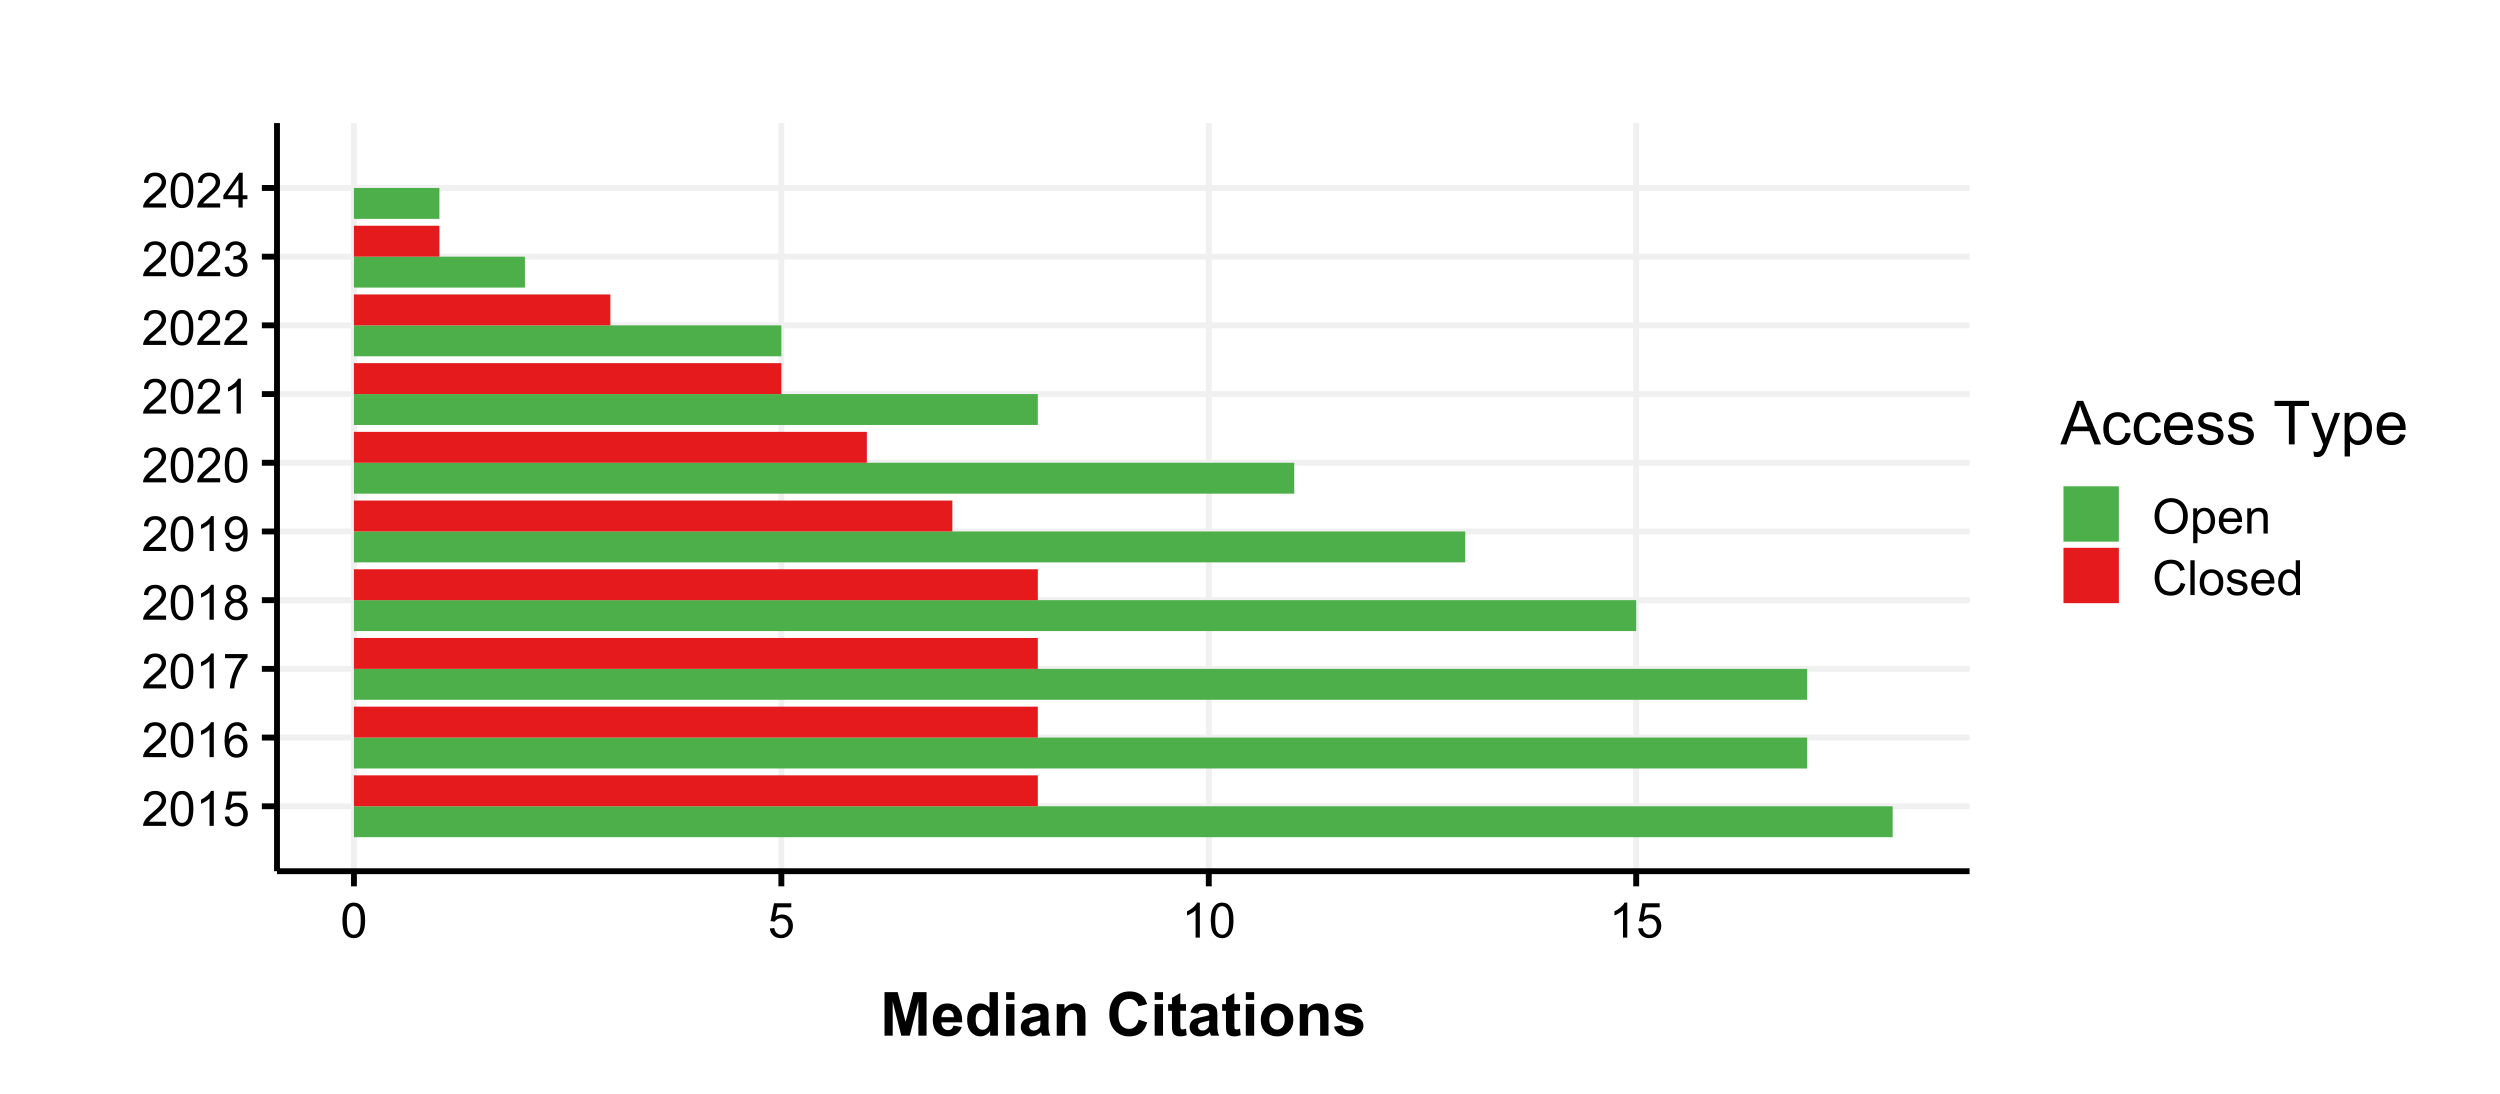 <?xml version="1.0" encoding="UTF-8"?>
<svg xmlns="http://www.w3.org/2000/svg" xmlns:xlink="http://www.w3.org/1999/xlink" width="576" height="252" viewBox="0 0 576 252">
<defs>
<g>
<g id="glyph-0-0">
<path d="M 5.637 -0.945 L 5.637 0 L 0.34 0 C 0.332 -0.238 0.371 -0.465 0.453 -0.684 C 0.59 -1.043 0.805 -1.398 1.102 -1.75 C 1.398 -2.102 1.828 -2.504 2.391 -2.965 C 3.262 -3.68 3.852 -4.246 4.156 -4.664 C 4.461 -5.078 4.617 -5.473 4.617 -5.848 C 4.617 -6.234 4.477 -6.566 4.195 -6.832 C 3.918 -7.102 3.555 -7.234 3.105 -7.234 C 2.633 -7.234 2.254 -7.094 1.969 -6.809 C 1.684 -6.523 1.539 -6.129 1.535 -5.629 L 0.523 -5.73 C 0.594 -6.484 0.855 -7.062 1.309 -7.457 C 1.758 -7.852 2.367 -8.051 3.129 -8.051 C 3.898 -8.051 4.508 -7.836 4.953 -7.41 C 5.402 -6.984 5.629 -6.453 5.629 -5.824 C 5.629 -5.504 5.562 -5.188 5.43 -4.879 C 5.301 -4.566 5.082 -4.242 4.777 -3.898 C 4.473 -3.555 3.965 -3.086 3.258 -2.488 C 2.668 -1.992 2.289 -1.656 2.121 -1.48 C 1.953 -1.301 1.816 -1.125 1.707 -0.945 Z M 5.637 -0.945 "/>
</g>
<g id="glyph-0-1">
<path d="M 0.465 -3.953 C 0.465 -4.902 0.562 -5.664 0.758 -6.242 C 0.953 -6.82 1.242 -7.266 1.629 -7.578 C 2.012 -7.895 2.496 -8.051 3.078 -8.051 C 3.508 -8.051 3.887 -7.965 4.211 -7.789 C 4.535 -7.617 4.805 -7.367 5.016 -7.043 C 5.227 -6.715 5.391 -6.316 5.512 -5.848 C 5.633 -5.379 5.691 -4.75 5.691 -3.953 C 5.691 -3.012 5.598 -2.254 5.402 -1.676 C 5.211 -1.098 4.922 -0.652 4.535 -0.336 C 4.152 -0.02 3.664 0.137 3.078 0.137 C 2.305 0.137 1.699 -0.141 1.258 -0.695 C 0.73 -1.363 0.465 -2.449 0.465 -3.953 M 1.477 -3.953 C 1.477 -2.637 1.629 -1.762 1.938 -1.328 C 2.246 -0.891 2.625 -0.672 3.078 -0.672 C 3.531 -0.672 3.91 -0.891 4.219 -1.328 C 4.527 -1.766 4.68 -2.641 4.68 -3.953 C 4.68 -5.273 4.527 -6.152 4.219 -6.586 C 3.91 -7.02 3.527 -7.234 3.066 -7.234 C 2.617 -7.234 2.254 -7.043 1.984 -6.66 C 1.645 -6.172 1.477 -5.27 1.477 -3.953 Z M 1.477 -3.953 "/>
</g>
<g id="glyph-0-2">
<path d="M 4.172 0 L 3.188 0 L 3.188 -6.273 C 2.953 -6.047 2.641 -5.82 2.258 -5.594 C 1.871 -5.367 1.527 -5.199 1.219 -5.086 L 1.219 -6.039 C 1.77 -6.297 2.25 -6.609 2.664 -6.977 C 3.074 -7.348 3.367 -7.703 3.539 -8.051 L 4.172 -8.051 Z M 4.172 0 "/>
</g>
<g id="glyph-0-3">
<path d="M 0.613 -1.855 L 1.559 -1.941 C 1.641 -1.496 1.793 -1.176 2.02 -0.973 C 2.242 -0.773 2.535 -0.672 2.887 -0.672 C 3.191 -0.672 3.457 -0.742 3.684 -0.879 C 3.91 -1.02 4.098 -1.203 4.242 -1.438 C 4.391 -1.668 4.512 -1.98 4.609 -2.375 C 4.707 -2.766 4.758 -3.168 4.758 -3.578 C 4.758 -3.621 4.758 -3.688 4.754 -3.773 C 4.555 -3.461 4.285 -3.207 3.945 -3.012 C 3.605 -2.816 3.234 -2.719 2.84 -2.719 C 2.176 -2.719 1.613 -2.957 1.152 -3.441 C 0.695 -3.922 0.465 -4.555 0.465 -5.344 C 0.465 -6.156 0.703 -6.809 1.184 -7.305 C 1.664 -7.801 2.266 -8.051 2.984 -8.051 C 3.508 -8.051 3.984 -7.91 4.414 -7.629 C 4.848 -7.348 5.176 -6.949 5.402 -6.43 C 5.625 -5.91 5.738 -5.156 5.738 -4.172 C 5.738 -3.148 5.625 -2.332 5.402 -1.727 C 5.18 -1.117 4.852 -0.656 4.41 -0.34 C 3.973 -0.023 3.457 0.137 2.867 0.137 C 2.238 0.137 1.727 -0.039 1.328 -0.387 C 0.93 -0.734 0.691 -1.223 0.613 -1.855 M 4.645 -5.391 C 4.645 -5.957 4.492 -6.406 4.191 -6.738 C 3.891 -7.07 3.527 -7.234 3.105 -7.234 C 2.668 -7.234 2.289 -7.055 1.965 -6.699 C 1.641 -6.344 1.477 -5.879 1.477 -5.309 C 1.477 -4.801 1.629 -4.387 1.938 -4.066 C 2.246 -3.746 2.625 -3.586 3.078 -3.586 C 3.535 -3.586 3.91 -3.746 4.203 -4.066 C 4.496 -4.387 4.645 -4.828 4.645 -5.391 Z M 4.645 -5.391 "/>
</g>
<g id="glyph-0-4">
<path d="M 1.98 -4.348 C 1.57 -4.496 1.27 -4.711 1.07 -4.988 C 0.875 -5.266 0.777 -5.598 0.777 -5.984 C 0.777 -6.566 0.984 -7.055 1.406 -7.453 C 1.824 -7.852 2.383 -8.051 3.078 -8.051 C 3.777 -8.051 4.344 -7.848 4.77 -7.441 C 5.195 -7.035 5.41 -6.539 5.41 -5.957 C 5.41 -5.582 5.312 -5.262 5.117 -4.984 C 4.922 -4.711 4.625 -4.496 4.227 -4.348 C 4.719 -4.188 5.094 -3.93 5.352 -3.57 C 5.609 -3.215 5.738 -2.789 5.738 -2.293 C 5.738 -1.605 5.496 -1.031 5.008 -0.562 C 4.523 -0.098 3.887 0.137 3.094 0.137 C 2.305 0.137 1.668 -0.098 1.18 -0.566 C 0.695 -1.035 0.453 -1.617 0.453 -2.32 C 0.453 -2.84 0.586 -3.277 0.852 -3.629 C 1.113 -3.98 1.492 -4.219 1.98 -4.348 M 1.781 -6.016 C 1.781 -5.637 1.906 -5.328 2.148 -5.086 C 2.395 -4.844 2.711 -4.727 3.102 -4.727 C 3.48 -4.727 3.789 -4.844 4.031 -5.082 C 4.277 -5.32 4.398 -5.613 4.398 -5.961 C 4.398 -6.32 4.273 -6.625 4.023 -6.871 C 3.773 -7.117 3.461 -7.242 3.09 -7.242 C 2.715 -7.242 2.402 -7.121 2.156 -6.879 C 1.906 -6.641 1.781 -6.352 1.781 -6.016 M 1.465 -2.312 C 1.465 -2.031 1.531 -1.762 1.664 -1.5 C 1.797 -1.234 1.996 -1.031 2.258 -0.891 C 2.52 -0.746 2.805 -0.672 3.105 -0.672 C 3.578 -0.672 3.965 -0.824 4.27 -1.125 C 4.578 -1.43 4.73 -1.812 4.73 -2.281 C 4.73 -2.754 4.574 -3.145 4.258 -3.457 C 3.941 -3.766 3.547 -3.922 3.074 -3.922 C 2.609 -3.922 2.227 -3.77 1.922 -3.461 C 1.617 -3.156 1.465 -2.773 1.465 -2.312 Z M 1.465 -2.312 "/>
</g>
<g id="glyph-0-5">
<path d="M 0.465 -2.102 L 1.5 -2.188 C 1.574 -1.684 1.754 -1.305 2.031 -1.055 C 2.312 -0.801 2.648 -0.672 3.039 -0.672 C 3.516 -0.672 3.914 -0.852 4.242 -1.207 C 4.57 -1.566 4.734 -2.039 4.734 -2.629 C 4.734 -3.191 4.578 -3.637 4.262 -3.961 C 3.949 -4.285 3.535 -4.445 3.023 -4.445 C 2.707 -4.445 2.422 -4.375 2.164 -4.23 C 1.91 -4.086 1.711 -3.898 1.562 -3.668 L 0.641 -3.789 L 1.418 -7.906 L 5.402 -7.906 L 5.402 -6.969 L 2.203 -6.969 L 1.773 -4.812 C 2.254 -5.148 2.758 -5.316 3.285 -5.316 C 3.988 -5.316 4.578 -5.074 5.059 -4.59 C 5.539 -4.102 5.781 -3.48 5.781 -2.719 C 5.781 -1.992 5.57 -1.367 5.145 -0.836 C 4.633 -0.188 3.93 0.137 3.039 0.137 C 2.312 0.137 1.715 -0.066 1.254 -0.477 C 0.793 -0.883 0.531 -1.426 0.465 -2.102 Z M 0.465 -2.102 "/>
</g>
<g id="glyph-0-6">
<path d="M 5.574 -6.055 L 4.594 -5.977 C 4.508 -6.363 4.383 -6.645 4.223 -6.82 C 3.957 -7.102 3.629 -7.242 3.238 -7.242 C 2.926 -7.242 2.648 -7.152 2.41 -6.977 C 2.102 -6.754 1.859 -6.422 1.68 -5.988 C 1.5 -5.555 1.406 -4.938 1.398 -4.133 C 1.637 -4.496 1.926 -4.762 2.27 -4.938 C 2.613 -5.113 2.973 -5.199 3.348 -5.199 C 4.004 -5.199 4.562 -4.961 5.023 -4.477 C 5.484 -3.992 5.715 -3.367 5.715 -2.602 C 5.715 -2.102 5.605 -1.633 5.391 -1.199 C 5.172 -0.77 4.875 -0.438 4.496 -0.207 C 4.117 0.023 3.688 0.137 3.203 0.137 C 2.383 0.137 1.715 -0.164 1.199 -0.77 C 0.68 -1.371 0.422 -2.367 0.422 -3.75 C 0.422 -5.301 0.707 -6.426 1.281 -7.133 C 1.777 -7.742 2.453 -8.051 3.297 -8.051 C 3.93 -8.051 4.445 -7.875 4.848 -7.52 C 5.25 -7.164 5.492 -6.676 5.574 -6.055 M 1.555 -2.598 C 1.555 -2.258 1.625 -1.934 1.77 -1.625 C 1.914 -1.312 2.113 -1.078 2.375 -0.918 C 2.633 -0.754 2.902 -0.672 3.188 -0.672 C 3.605 -0.672 3.961 -0.84 4.262 -1.176 C 4.559 -1.512 4.707 -1.969 4.707 -2.543 C 4.707 -3.098 4.562 -3.535 4.266 -3.852 C 3.969 -4.172 3.598 -4.332 3.148 -4.332 C 2.707 -4.332 2.328 -4.172 2.02 -3.852 C 1.707 -3.535 1.555 -3.117 1.555 -2.598 Z M 1.555 -2.598 "/>
</g>
<g id="glyph-0-7">
<path d="M 0.531 -6.969 L 0.531 -7.914 L 5.719 -7.914 L 5.719 -7.148 C 5.211 -6.605 4.703 -5.883 4.203 -4.98 C 3.703 -4.082 3.312 -3.156 3.039 -2.203 C 2.844 -1.531 2.719 -0.797 2.664 0 L 1.652 0 C 1.664 -0.629 1.785 -1.395 2.023 -2.285 C 2.262 -3.18 2.602 -4.039 3.043 -4.871 C 3.488 -5.699 3.957 -6.398 4.457 -6.969 Z M 0.531 -6.969 "/>
</g>
<g id="glyph-0-8">
<path d="M 3.621 0 L 3.621 -1.918 L 0.141 -1.918 L 0.141 -2.82 L 3.801 -8.016 L 4.605 -8.016 L 4.605 -2.82 L 5.688 -2.82 L 5.688 -1.918 L 4.605 -1.918 L 4.605 0 L 3.621 0 M 3.621 -2.82 L 3.621 -6.438 L 1.109 -2.82 Z M 3.621 -2.82 "/>
</g>
<g id="glyph-0-9">
<path d="M 0.469 -2.117 L 1.453 -2.246 C 1.566 -1.691 1.762 -1.289 2.031 -1.043 C 2.305 -0.797 2.633 -0.672 3.023 -0.672 C 3.488 -0.672 3.879 -0.832 4.195 -1.152 C 4.516 -1.477 4.676 -1.871 4.676 -2.348 C 4.676 -2.797 4.527 -3.172 4.234 -3.465 C 3.938 -3.758 3.562 -3.906 3.105 -3.906 C 2.922 -3.906 2.688 -3.867 2.41 -3.797 L 2.52 -4.66 C 2.586 -4.652 2.641 -4.648 2.68 -4.648 C 3.098 -4.648 3.477 -4.758 3.812 -4.977 C 4.148 -5.195 4.316 -5.531 4.316 -5.988 C 4.316 -6.348 4.191 -6.648 3.949 -6.887 C 3.703 -7.121 3.391 -7.242 3.004 -7.242 C 2.621 -7.242 2.301 -7.121 2.047 -6.879 C 1.789 -6.641 1.625 -6.277 1.555 -5.797 L 0.57 -5.973 C 0.688 -6.633 0.961 -7.145 1.391 -7.508 C 1.816 -7.867 2.348 -8.051 2.98 -8.051 C 3.418 -8.051 3.82 -7.957 4.188 -7.77 C 4.559 -7.582 4.84 -7.324 5.035 -7 C 5.23 -6.676 5.328 -6.332 5.328 -5.965 C 5.328 -5.621 5.234 -5.305 5.047 -5.02 C 4.863 -4.734 4.586 -4.512 4.223 -4.344 C 4.695 -4.234 5.062 -4.008 5.328 -3.66 C 5.59 -3.316 5.719 -2.887 5.719 -2.367 C 5.719 -1.668 5.465 -1.074 4.953 -0.59 C 4.445 -0.102 3.801 0.141 3.02 0.141 C 2.316 0.141 1.73 -0.066 1.266 -0.488 C 0.801 -0.906 0.535 -1.449 0.469 -2.117 Z M 0.469 -2.117 "/>
</g>
<g id="glyph-0-10">
<path d="M 0.543 -3.906 C 0.543 -5.234 0.898 -6.277 1.613 -7.031 C 2.328 -7.781 3.25 -8.16 4.379 -8.16 C 5.121 -8.16 5.789 -7.984 6.383 -7.629 C 6.977 -7.273 7.43 -6.781 7.742 -6.148 C 8.055 -5.516 8.207 -4.801 8.207 -3.996 C 8.207 -3.184 8.043 -2.457 7.715 -1.816 C 7.387 -1.176 6.922 -0.688 6.32 -0.359 C 5.719 -0.027 5.07 0.137 4.375 0.137 C 3.621 0.137 2.945 -0.047 2.352 -0.41 C 1.758 -0.773 1.309 -1.273 1 -1.902 C 0.695 -2.535 0.543 -3.199 0.543 -3.906 M 1.637 -3.887 C 1.637 -2.922 1.895 -2.16 2.414 -1.605 C 2.934 -1.051 3.586 -0.77 4.371 -0.77 C 5.168 -0.77 5.824 -1.051 6.34 -1.613 C 6.855 -2.176 7.113 -2.973 7.113 -4.004 C 7.113 -4.656 7.004 -5.227 6.785 -5.711 C 6.562 -6.199 6.242 -6.578 5.816 -6.844 C 5.391 -7.113 4.914 -7.246 4.387 -7.246 C 3.637 -7.246 2.988 -6.988 2.449 -6.473 C 1.906 -5.957 1.637 -5.094 1.637 -3.887 Z M 1.637 -3.887 "/>
</g>
<g id="glyph-0-11">
<path d="M 0.738 2.227 L 0.738 -5.809 L 1.637 -5.809 L 1.637 -5.055 C 1.848 -5.348 2.086 -5.57 2.352 -5.719 C 2.617 -5.867 2.941 -5.938 3.32 -5.938 C 3.816 -5.938 4.254 -5.812 4.633 -5.555 C 5.012 -5.301 5.297 -4.941 5.492 -4.477 C 5.684 -4.012 5.781 -3.5 5.781 -2.949 C 5.781 -2.352 5.676 -1.82 5.461 -1.344 C 5.246 -0.867 4.938 -0.504 4.531 -0.25 C 4.125 0.004 3.695 0.133 3.25 0.133 C 2.922 0.133 2.625 0.062 2.367 -0.078 C 2.105 -0.215 1.891 -0.391 1.723 -0.602 L 1.723 2.227 L 0.738 2.227 M 1.629 -2.871 C 1.629 -2.125 1.781 -1.57 2.082 -1.215 C 2.387 -0.855 2.754 -0.68 3.184 -0.68 C 3.621 -0.68 3.996 -0.863 4.305 -1.234 C 4.617 -1.602 4.773 -2.176 4.773 -2.953 C 4.773 -3.691 4.621 -4.246 4.316 -4.617 C 4.012 -4.984 3.648 -5.168 3.227 -5.168 C 2.809 -5.168 2.438 -4.973 2.113 -4.578 C 1.793 -4.188 1.629 -3.617 1.629 -2.871 Z M 1.629 -2.871 "/>
</g>
<g id="glyph-0-12">
<path d="M 4.715 -1.871 L 5.73 -1.746 C 5.57 -1.148 5.273 -0.688 4.84 -0.359 C 4.406 -0.031 3.852 0.133 3.176 0.133 C 2.328 0.133 1.656 -0.129 1.156 -0.652 C 0.66 -1.176 0.41 -1.91 0.41 -2.855 C 0.41 -3.832 0.66 -4.59 1.164 -5.129 C 1.668 -5.668 2.32 -5.938 3.121 -5.938 C 3.898 -5.938 4.535 -5.676 5.027 -5.145 C 5.52 -4.617 5.766 -3.875 5.766 -2.914 C 5.766 -2.855 5.762 -2.77 5.758 -2.652 L 1.426 -2.652 C 1.465 -2.016 1.645 -1.527 1.969 -1.188 C 2.293 -0.848 2.699 -0.68 3.184 -0.68 C 3.543 -0.68 3.852 -0.773 4.105 -0.961 C 4.363 -1.152 4.566 -1.453 4.715 -1.871 M 1.48 -3.461 L 4.727 -3.461 C 4.68 -3.949 4.559 -4.316 4.352 -4.562 C 4.039 -4.941 3.633 -5.129 3.133 -5.129 C 2.68 -5.129 2.301 -4.977 1.992 -4.676 C 1.684 -4.375 1.516 -3.969 1.48 -3.461 Z M 1.48 -3.461 "/>
</g>
<g id="glyph-0-13">
<path d="M 0.738 0 L 0.738 -5.809 L 1.625 -5.809 L 1.625 -4.98 C 2.051 -5.621 2.668 -5.938 3.473 -5.938 C 3.824 -5.938 4.145 -5.875 4.438 -5.75 C 4.73 -5.625 4.949 -5.461 5.098 -5.254 C 5.242 -5.051 5.344 -4.809 5.402 -4.527 C 5.441 -4.348 5.457 -4.027 5.457 -3.57 L 5.457 0 L 4.473 0 L 4.473 -3.531 C 4.473 -3.934 4.434 -4.234 4.359 -4.434 C 4.281 -4.633 4.145 -4.789 3.953 -4.91 C 3.758 -5.027 3.527 -5.086 3.266 -5.086 C 2.844 -5.086 2.484 -4.953 2.18 -4.688 C 1.875 -4.422 1.723 -3.914 1.723 -3.172 L 1.723 0 Z M 0.738 0 "/>
</g>
<g id="glyph-0-14">
<path d="M 6.586 -2.812 L 7.645 -2.543 C 7.422 -1.672 7.023 -1.008 6.445 -0.551 C 5.867 -0.094 5.16 0.137 4.324 0.137 C 3.461 0.137 2.758 -0.039 2.219 -0.391 C 1.676 -0.742 1.266 -1.254 0.98 -1.918 C 0.699 -2.586 0.559 -3.305 0.559 -4.07 C 0.559 -4.902 0.719 -5.633 1.035 -6.254 C 1.355 -6.875 1.809 -7.348 2.398 -7.672 C 2.988 -7.992 3.637 -8.152 4.344 -8.152 C 5.145 -8.152 5.82 -7.949 6.367 -7.543 C 6.914 -7.133 7.293 -6.559 7.508 -5.82 L 6.465 -5.574 C 6.277 -6.156 6.008 -6.582 5.656 -6.848 C 5.301 -7.113 4.855 -7.246 4.32 -7.246 C 3.703 -7.246 3.188 -7.098 2.777 -6.805 C 2.363 -6.508 2.07 -6.113 1.902 -5.613 C 1.734 -5.117 1.652 -4.602 1.652 -4.074 C 1.652 -3.391 1.75 -2.797 1.949 -2.289 C 2.148 -1.781 2.457 -1.398 2.875 -1.148 C 3.297 -0.898 3.75 -0.77 4.238 -0.77 C 4.832 -0.77 5.336 -0.941 5.746 -1.285 C 6.16 -1.629 6.438 -2.137 6.586 -2.812 Z M 6.586 -2.812 "/>
</g>
<g id="glyph-0-15">
<path d="M 0.715 0 L 0.715 -8.016 L 1.699 -8.016 L 1.699 0 Z M 0.715 0 "/>
</g>
<g id="glyph-0-16">
<path d="M 0.371 -2.902 C 0.371 -3.98 0.672 -4.777 1.27 -5.293 C 1.77 -5.723 2.379 -5.938 3.094 -5.938 C 3.895 -5.938 4.547 -5.676 5.055 -5.156 C 5.559 -4.633 5.812 -3.91 5.812 -2.984 C 5.812 -2.238 5.703 -1.652 5.477 -1.223 C 5.254 -0.793 4.926 -0.461 4.5 -0.223 C 4.07 0.012 3.602 0.133 3.094 0.133 C 2.281 0.133 1.625 -0.129 1.125 -0.652 C 0.621 -1.172 0.371 -1.922 0.371 -2.902 M 1.383 -2.902 C 1.383 -2.16 1.547 -1.602 1.871 -1.234 C 2.195 -0.863 2.602 -0.68 3.094 -0.68 C 3.582 -0.68 3.992 -0.863 4.316 -1.234 C 4.641 -1.609 4.801 -2.176 4.801 -2.938 C 4.801 -3.656 4.637 -4.199 4.312 -4.57 C 3.984 -4.938 3.582 -5.125 3.094 -5.125 C 2.602 -5.125 2.195 -4.941 1.871 -4.57 C 1.547 -4.203 1.383 -3.648 1.383 -2.902 Z M 1.383 -2.902 "/>
</g>
<g id="glyph-0-17">
<path d="M 0.344 -1.734 L 1.316 -1.887 C 1.371 -1.496 1.523 -1.199 1.773 -0.988 C 2.023 -0.781 2.375 -0.68 2.82 -0.68 C 3.273 -0.68 3.609 -0.77 3.828 -0.953 C 4.047 -1.137 4.156 -1.355 4.156 -1.602 C 4.156 -1.824 4.059 -2 3.867 -2.129 C 3.73 -2.215 3.395 -2.324 2.859 -2.461 C 2.137 -2.645 1.637 -2.801 1.359 -2.934 C 1.078 -3.066 0.867 -3.25 0.727 -3.488 C 0.582 -3.723 0.508 -3.98 0.508 -4.266 C 0.508 -4.523 0.566 -4.766 0.688 -4.984 C 0.805 -5.207 0.965 -5.387 1.172 -5.535 C 1.324 -5.648 1.531 -5.742 1.797 -5.82 C 2.062 -5.898 2.344 -5.938 2.648 -5.938 C 3.102 -5.938 3.504 -5.875 3.848 -5.742 C 4.191 -5.609 4.445 -5.434 4.609 -5.211 C 4.773 -4.984 4.887 -4.684 4.949 -4.309 L 3.988 -4.18 C 3.941 -4.477 3.816 -4.711 3.605 -4.879 C 3.398 -5.047 3.102 -5.129 2.719 -5.129 C 2.266 -5.129 1.941 -5.055 1.75 -4.906 C 1.559 -4.758 1.461 -4.582 1.461 -4.379 C 1.461 -4.254 1.5 -4.137 1.582 -4.035 C 1.66 -3.93 1.785 -3.844 1.957 -3.773 C 2.055 -3.738 2.348 -3.652 2.828 -3.523 C 3.523 -3.336 4.008 -3.184 4.285 -3.066 C 4.559 -2.945 4.777 -2.773 4.934 -2.547 C 5.09 -2.324 5.168 -2.043 5.168 -1.707 C 5.168 -1.379 5.07 -1.07 4.883 -0.781 C 4.688 -0.488 4.414 -0.266 4.051 -0.105 C 3.691 0.051 3.281 0.133 2.828 0.133 C 2.074 0.133 1.496 -0.027 1.102 -0.34 C 0.707 -0.652 0.453 -1.117 0.344 -1.734 Z M 0.344 -1.734 "/>
</g>
<g id="glyph-0-18">
<path d="M 4.508 0 L 4.508 -0.734 C 4.137 -0.156 3.598 0.133 2.883 0.133 C 2.418 0.133 1.992 0.004 1.605 -0.25 C 1.219 -0.508 0.918 -0.863 0.703 -1.32 C 0.488 -1.777 0.383 -2.305 0.383 -2.898 C 0.383 -3.477 0.48 -4.004 0.672 -4.477 C 0.867 -4.949 1.156 -5.309 1.543 -5.562 C 1.93 -5.812 2.359 -5.938 2.84 -5.938 C 3.188 -5.938 3.5 -5.867 3.773 -5.719 C 4.047 -5.57 4.27 -5.379 4.441 -5.141 L 4.441 -8.016 L 5.418 -8.016 L 5.418 0 L 4.508 0 M 1.395 -2.898 C 1.395 -2.156 1.551 -1.598 1.863 -1.23 C 2.18 -0.863 2.547 -0.68 2.977 -0.68 C 3.406 -0.68 3.77 -0.855 4.07 -1.207 C 4.371 -1.559 4.523 -2.094 4.523 -2.816 C 4.523 -3.609 4.371 -4.195 4.062 -4.566 C 3.758 -4.938 3.379 -5.125 2.93 -5.125 C 2.492 -5.125 2.129 -4.945 1.836 -4.59 C 1.543 -4.23 1.395 -3.668 1.395 -2.898 Z M 1.395 -2.898 "/>
</g>
<g id="glyph-1-0">
<path d="M 0.992 0 L 0.992 -10.023 L 4.02 -10.023 L 5.836 -3.188 L 7.637 -10.023 L 10.672 -10.023 L 10.672 0 L 8.789 0 L 8.789 -7.891 L 6.801 0 L 4.852 0 L 2.871 -7.891 L 2.871 0 Z M 0.992 0 "/>
</g>
<g id="glyph-1-1">
<path d="M 5.211 -2.312 L 7.125 -1.988 C 6.875 -1.289 6.488 -0.754 5.957 -0.387 C 5.426 -0.02 4.762 0.164 3.965 0.164 C 2.703 0.164 1.77 -0.25 1.164 -1.074 C 0.684 -1.734 0.445 -2.566 0.445 -3.574 C 0.445 -4.777 0.758 -5.719 1.387 -6.402 C 2.016 -7.082 2.812 -7.422 3.773 -7.422 C 4.852 -7.422 5.707 -7.066 6.328 -6.355 C 6.953 -5.641 7.254 -4.547 7.227 -3.078 L 2.414 -3.078 C 2.426 -2.508 2.582 -2.062 2.879 -1.746 C 3.176 -1.43 3.543 -1.273 3.984 -1.273 C 4.285 -1.273 4.539 -1.352 4.742 -1.516 C 4.949 -1.68 5.105 -1.945 5.211 -2.312 M 5.32 -4.25 C 5.305 -4.809 5.16 -5.23 4.887 -5.52 C 4.613 -5.809 4.281 -5.953 3.891 -5.953 C 3.469 -5.953 3.125 -5.801 2.852 -5.496 C 2.578 -5.191 2.441 -4.777 2.445 -4.25 Z M 5.32 -4.25 "/>
</g>
<g id="glyph-1-2">
<path d="M 7.664 0 L 5.879 0 L 5.879 -1.066 C 5.582 -0.652 5.234 -0.344 4.828 -0.141 C 4.426 0.062 4.02 0.164 3.609 0.164 C 2.773 0.164 2.062 -0.172 1.465 -0.844 C 0.871 -1.516 0.574 -2.453 0.574 -3.656 C 0.574 -4.887 0.863 -5.824 1.441 -6.465 C 2.02 -7.105 2.754 -7.422 3.637 -7.422 C 4.449 -7.422 5.148 -7.086 5.742 -6.414 L 5.742 -10.023 L 7.664 -10.023 L 7.664 0 M 2.535 -3.789 C 2.535 -3.012 2.645 -2.453 2.859 -2.105 C 3.168 -1.605 3.602 -1.352 4.156 -1.352 C 4.598 -1.352 4.973 -1.543 5.285 -1.918 C 5.594 -2.293 5.75 -2.855 5.75 -3.602 C 5.75 -4.438 5.598 -5.035 5.297 -5.402 C 4.996 -5.77 4.613 -5.953 4.141 -5.953 C 3.688 -5.953 3.305 -5.773 2.996 -5.41 C 2.691 -5.047 2.535 -4.508 2.535 -3.789 Z M 2.535 -3.789 "/>
</g>
<g id="glyph-1-3">
<path d="M 1.004 -8.242 L 1.004 -10.023 L 2.926 -10.023 L 2.926 -8.242 L 1.004 -8.242 M 1.004 0 L 1.004 -7.258 L 2.926 -7.258 L 2.926 0 Z M 1.004 0 "/>
</g>
<g id="glyph-1-4">
<path d="M 2.441 -5.047 L 0.695 -5.359 C 0.895 -6.062 1.23 -6.582 1.711 -6.918 C 2.188 -7.254 2.898 -7.422 3.844 -7.422 C 4.699 -7.422 5.336 -7.324 5.758 -7.121 C 6.176 -6.918 6.469 -6.66 6.641 -6.348 C 6.812 -6.035 6.898 -5.461 6.898 -4.629 L 6.875 -2.387 C 6.875 -1.746 6.906 -1.277 6.969 -0.973 C 7.031 -0.672 7.145 -0.348 7.312 0 L 5.414 0 C 5.363 -0.129 5.301 -0.316 5.23 -0.566 C 5.199 -0.68 5.176 -0.758 5.16 -0.793 C 4.832 -0.473 4.48 -0.234 4.109 -0.074 C 3.734 0.086 3.336 0.164 2.914 0.164 C 2.164 0.164 1.574 -0.039 1.145 -0.445 C 0.715 -0.852 0.5 -1.363 0.5 -1.984 C 0.5 -2.391 0.598 -2.758 0.793 -3.078 C 0.988 -3.402 1.262 -3.648 1.617 -3.816 C 1.969 -3.988 2.48 -4.137 3.145 -4.266 C 4.043 -4.434 4.664 -4.59 5.012 -4.738 L 5.012 -4.93 C 5.012 -5.297 4.918 -5.562 4.738 -5.719 C 4.555 -5.875 4.211 -5.953 3.703 -5.953 C 3.363 -5.953 3.098 -5.887 2.906 -5.754 C 2.715 -5.617 2.559 -5.383 2.441 -5.047 M 5.012 -3.484 C 4.766 -3.402 4.375 -3.305 3.844 -3.191 C 3.309 -3.078 2.961 -2.969 2.797 -2.859 C 2.547 -2.68 2.422 -2.453 2.422 -2.18 C 2.422 -1.91 2.52 -1.68 2.719 -1.484 C 2.922 -1.289 3.176 -1.188 3.484 -1.188 C 3.832 -1.188 4.164 -1.305 4.477 -1.531 C 4.711 -1.703 4.863 -1.918 4.938 -2.168 C 4.984 -2.332 5.012 -2.645 5.012 -3.102 Z M 5.012 -3.484 "/>
</g>
<g id="glyph-1-5">
<path d="M 7.609 0 L 5.688 0 L 5.688 -3.703 C 5.688 -4.488 5.648 -4.996 5.562 -5.227 C 5.484 -5.457 5.348 -5.637 5.164 -5.762 C 4.98 -5.891 4.758 -5.953 4.5 -5.953 C 4.164 -5.953 3.867 -5.863 3.602 -5.68 C 3.34 -5.5 3.156 -5.258 3.059 -4.957 C 2.961 -4.656 2.91 -4.098 2.914 -3.289 L 2.914 0 L 0.992 0 L 0.992 -7.258 L 2.773 -7.258 L 2.773 -6.195 C 3.41 -7.016 4.207 -7.422 5.168 -7.422 C 5.59 -7.422 5.98 -7.348 6.328 -7.195 C 6.68 -7.043 6.945 -6.848 7.125 -6.609 C 7.305 -6.375 7.434 -6.105 7.504 -5.805 C 7.574 -5.504 7.609 -5.07 7.609 -4.512 Z M 7.609 0 "/>
</g>
<g id="glyph-1-6">
</g>
<g id="glyph-1-7">
<path d="M 7.43 -3.684 L 9.391 -3.062 C 9.094 -1.969 8.59 -1.156 7.891 -0.625 C 7.191 -0.094 6.305 0.172 5.23 0.172 C 3.898 0.172 2.805 -0.285 1.949 -1.191 C 1.09 -2.102 0.664 -3.344 0.664 -4.922 C 0.664 -6.59 1.094 -7.887 1.953 -8.809 C 2.816 -9.73 3.949 -10.191 5.352 -10.191 C 6.578 -10.191 7.574 -9.828 8.34 -9.105 C 8.797 -8.676 9.137 -8.062 9.367 -7.258 L 7.363 -6.781 C 7.242 -7.301 6.996 -7.711 6.621 -8.012 C 6.246 -8.312 5.789 -8.461 5.25 -8.461 C 4.508 -8.461 3.906 -8.195 3.441 -7.664 C 2.98 -7.129 2.746 -6.266 2.75 -5.07 C 2.746 -3.805 2.977 -2.902 3.43 -2.367 C 3.887 -1.828 4.48 -1.559 5.211 -1.559 C 5.746 -1.559 6.211 -1.73 6.598 -2.07 C 6.984 -2.414 7.262 -2.949 7.43 -3.684 Z M 7.43 -3.684 "/>
</g>
<g id="glyph-1-8">
<path d="M 4.336 -7.258 L 4.336 -5.727 L 3.023 -5.727 L 3.023 -2.805 C 3.023 -2.211 3.035 -1.863 3.059 -1.766 C 3.086 -1.668 3.141 -1.59 3.23 -1.523 C 3.32 -1.461 3.426 -1.43 3.555 -1.43 C 3.734 -1.43 3.988 -1.492 4.328 -1.613 L 4.492 -0.125 C 4.043 0.066 3.539 0.164 2.973 0.164 C 2.629 0.164 2.316 0.105 2.039 -0.012 C 1.758 -0.125 1.555 -0.277 1.426 -0.461 C 1.297 -0.645 1.207 -0.895 1.156 -1.211 C 1.113 -1.434 1.094 -1.883 1.094 -2.562 L 1.094 -5.727 L 0.211 -5.727 L 0.211 -7.258 L 1.094 -7.258 L 1.094 -8.703 L 3.023 -9.824 L 3.023 -7.258 Z M 4.336 -7.258 "/>
</g>
<g id="glyph-1-9">
<path d="M 0.562 -3.734 C 0.562 -4.371 0.719 -4.988 1.031 -5.586 C 1.348 -6.184 1.793 -6.637 2.367 -6.953 C 2.945 -7.266 3.59 -7.422 4.301 -7.422 C 5.398 -7.422 6.297 -7.066 7 -6.355 C 7.703 -5.641 8.055 -4.738 8.055 -3.648 C 8.055 -2.551 7.699 -1.641 6.988 -0.918 C 6.281 -0.195 5.391 0.164 4.312 0.164 C 3.648 0.164 3.012 0.012 2.41 -0.289 C 1.805 -0.586 1.348 -1.027 1.031 -1.609 C 0.719 -2.191 0.562 -2.898 0.562 -3.734 M 2.531 -3.629 C 2.531 -2.91 2.699 -2.359 3.043 -1.977 C 3.383 -1.594 3.805 -1.402 4.305 -1.402 C 4.809 -1.402 5.227 -1.594 5.566 -1.977 C 5.906 -2.359 6.078 -2.914 6.078 -3.645 C 6.078 -4.355 5.906 -4.902 5.566 -5.285 C 5.227 -5.668 4.809 -5.859 4.305 -5.859 C 3.805 -5.859 3.383 -5.668 3.043 -5.285 C 2.699 -4.902 2.531 -4.352 2.531 -3.629 Z M 2.531 -3.629 "/>
</g>
<g id="glyph-1-10">
<path d="M 0.328 -2.07 L 2.258 -2.367 C 2.336 -1.992 2.504 -1.707 2.754 -1.516 C 3.004 -1.32 3.355 -1.223 3.809 -1.223 C 4.305 -1.223 4.68 -1.316 4.93 -1.496 C 5.098 -1.625 5.18 -1.797 5.18 -2.008 C 5.18 -2.156 5.137 -2.277 5.047 -2.371 C 4.949 -2.465 4.734 -2.547 4.402 -2.625 C 2.852 -2.965 1.871 -3.277 1.457 -3.562 C 0.883 -3.953 0.594 -4.5 0.594 -5.195 C 0.594 -5.824 0.844 -6.352 1.34 -6.781 C 1.836 -7.211 2.605 -7.422 3.648 -7.422 C 4.645 -7.422 5.383 -7.262 5.867 -6.938 C 6.348 -6.613 6.68 -6.137 6.863 -5.504 L 5.051 -5.168 C 4.973 -5.449 4.828 -5.668 4.609 -5.816 C 4.395 -5.969 4.086 -6.043 3.684 -6.043 C 3.18 -6.043 2.816 -5.973 2.598 -5.832 C 2.453 -5.73 2.379 -5.602 2.379 -5.441 C 2.379 -5.305 2.441 -5.188 2.57 -5.094 C 2.742 -4.965 3.34 -4.785 4.363 -4.555 C 5.387 -4.32 6.102 -4.035 6.508 -3.699 C 6.91 -3.355 7.109 -2.879 7.109 -2.27 C 7.109 -1.605 6.832 -1.031 6.273 -0.555 C 5.719 -0.074 4.898 0.164 3.809 0.164 C 2.82 0.164 2.035 -0.035 1.461 -0.438 C 0.883 -0.84 0.508 -1.383 0.328 -2.07 Z M 0.328 -2.07 "/>
</g>
<g id="glyph-2-0">
<path d="M -0.02 0 L 3.828 -10.023 L 5.258 -10.023 L 9.359 0 L 7.848 0 L 6.68 -3.035 L 2.488 -3.035 L 1.387 0 L -0.02 0 M 2.871 -4.117 L 6.27 -4.117 L 5.223 -6.891 C 4.902 -7.734 4.668 -8.426 4.512 -8.969 C 4.383 -8.328 4.203 -7.688 3.973 -7.055 Z M 2.871 -4.117 "/>
</g>
<g id="glyph-2-1">
<path d="M 5.66 -2.66 L 6.871 -2.5 C 6.738 -1.668 6.398 -1.016 5.855 -0.543 C 5.309 -0.07 4.641 0.164 3.848 0.164 C 2.855 0.164 2.055 -0.16 1.453 -0.809 C 0.848 -1.461 0.547 -2.391 0.547 -3.602 C 0.547 -4.387 0.676 -5.07 0.938 -5.66 C 1.195 -6.246 1.59 -6.688 2.121 -6.984 C 2.652 -7.277 3.23 -7.422 3.855 -7.422 C 4.645 -7.422 5.289 -7.223 5.789 -6.824 C 6.293 -6.426 6.613 -5.859 6.754 -5.125 L 5.559 -4.941 C 5.445 -5.43 5.242 -5.797 4.953 -6.043 C 4.664 -6.289 4.312 -6.414 3.902 -6.414 C 3.285 -6.414 2.781 -6.191 2.391 -5.746 C 2.004 -5.301 1.812 -4.598 1.812 -3.637 C 1.812 -2.66 2 -1.953 2.371 -1.512 C 2.746 -1.07 3.234 -0.848 3.836 -0.848 C 4.316 -0.848 4.723 -0.996 5.047 -1.293 C 5.367 -1.59 5.574 -2.043 5.66 -2.66 Z M 5.66 -2.66 "/>
</g>
<g id="glyph-2-2">
<path d="M 5.891 -2.336 L 7.164 -2.18 C 6.965 -1.438 6.594 -0.859 6.051 -0.453 C 5.508 -0.043 4.816 0.164 3.973 0.164 C 2.91 0.164 2.066 -0.164 1.445 -0.816 C 0.824 -1.473 0.512 -2.387 0.512 -3.57 C 0.512 -4.789 0.828 -5.738 1.457 -6.414 C 2.086 -7.086 2.902 -7.422 3.902 -7.422 C 4.875 -7.422 5.668 -7.094 6.281 -6.434 C 6.898 -5.773 7.203 -4.844 7.203 -3.645 C 7.203 -3.57 7.203 -3.461 7.199 -3.316 L 1.785 -3.316 C 1.828 -2.52 2.055 -1.906 2.461 -1.484 C 2.867 -1.059 3.371 -0.848 3.977 -0.848 C 4.43 -0.848 4.816 -0.965 5.133 -1.203 C 5.453 -1.441 5.707 -1.82 5.891 -2.336 M 1.852 -4.328 L 5.906 -4.328 C 5.852 -4.938 5.695 -5.395 5.441 -5.703 C 5.051 -6.176 4.543 -6.414 3.918 -6.414 C 3.352 -6.414 2.875 -6.223 2.492 -5.844 C 2.105 -5.465 1.895 -4.961 1.852 -4.328 Z M 1.852 -4.328 "/>
</g>
<g id="glyph-2-3">
<path d="M 0.43 -2.168 L 1.648 -2.359 C 1.715 -1.871 1.906 -1.496 2.219 -1.238 C 2.531 -0.977 2.965 -0.848 3.527 -0.848 C 4.094 -0.848 4.512 -0.961 4.785 -1.191 C 5.059 -1.422 5.195 -1.691 5.195 -2.004 C 5.195 -2.281 5.074 -2.5 4.832 -2.66 C 4.664 -2.77 4.246 -2.906 3.574 -3.078 C 2.672 -3.305 2.047 -3.5 1.699 -3.668 C 1.352 -3.832 1.086 -4.062 0.906 -4.359 C 0.727 -4.652 0.637 -4.977 0.637 -5.332 C 0.637 -5.656 0.711 -5.957 0.859 -6.23 C 1.008 -6.508 1.207 -6.734 1.461 -6.918 C 1.656 -7.059 1.914 -7.18 2.246 -7.277 C 2.574 -7.375 2.93 -7.422 3.309 -7.422 C 3.879 -7.422 4.379 -7.344 4.809 -7.18 C 5.238 -7.016 5.559 -6.793 5.762 -6.512 C 5.969 -6.23 6.109 -5.855 6.188 -5.387 L 4.984 -5.223 C 4.93 -5.598 4.77 -5.887 4.508 -6.098 C 4.246 -6.309 3.875 -6.414 3.398 -6.414 C 2.832 -6.414 2.43 -6.32 2.188 -6.133 C 1.945 -5.945 1.824 -5.727 1.824 -5.477 C 1.824 -5.316 1.875 -5.172 1.977 -5.047 C 2.074 -4.914 2.234 -4.805 2.445 -4.719 C 2.57 -4.672 2.934 -4.566 3.535 -4.402 C 4.406 -4.172 5.012 -3.98 5.355 -3.832 C 5.699 -3.684 5.969 -3.469 6.164 -3.188 C 6.363 -2.902 6.461 -2.551 6.461 -2.133 C 6.461 -1.723 6.34 -1.336 6.102 -0.973 C 5.863 -0.613 5.516 -0.332 5.066 -0.133 C 4.613 0.066 4.105 0.164 3.535 0.164 C 2.59 0.164 1.871 -0.031 1.379 -0.422 C 0.883 -0.816 0.566 -1.398 0.43 -2.168 Z M 0.43 -2.168 "/>
</g>
<g id="glyph-2-4">
</g>
<g id="glyph-2-5">
<path d="M 3.629 0 L 3.629 -8.84 L 0.328 -8.84 L 0.328 -10.023 L 8.273 -10.023 L 8.273 -8.84 L 4.957 -8.84 L 4.957 0 Z M 3.629 0 "/>
</g>
<g id="glyph-2-6">
<path d="M 0.867 2.797 L 0.73 1.641 C 1 1.715 1.234 1.75 1.438 1.75 C 1.707 1.75 1.93 1.703 2.094 1.613 C 2.258 1.523 2.391 1.395 2.496 1.23 C 2.574 1.109 2.699 0.801 2.871 0.312 C 2.895 0.246 2.93 0.145 2.98 0.016 L 0.227 -7.258 L 1.551 -7.258 L 3.062 -3.055 C 3.258 -2.523 3.434 -1.961 3.59 -1.375 C 3.73 -1.938 3.898 -2.492 4.094 -3.027 L 5.648 -7.258 L 6.875 -7.258 L 4.117 0.125 C 3.82 0.922 3.59 1.469 3.426 1.77 C 3.207 2.176 2.957 2.473 2.672 2.664 C 2.391 2.852 2.055 2.945 1.66 2.945 C 1.426 2.945 1.16 2.895 0.867 2.797 Z M 0.867 2.797 "/>
</g>
<g id="glyph-2-7">
<path d="M 0.922 2.781 L 0.922 -7.258 L 2.043 -7.258 L 2.043 -6.316 C 2.309 -6.684 2.605 -6.961 2.938 -7.148 C 3.273 -7.332 3.676 -7.422 4.148 -7.422 C 4.77 -7.422 5.316 -7.266 5.789 -6.945 C 6.266 -6.625 6.621 -6.176 6.863 -5.594 C 7.105 -5.016 7.227 -4.379 7.227 -3.684 C 7.227 -2.941 7.094 -2.273 6.824 -1.68 C 6.559 -1.082 6.172 -0.629 5.664 -0.312 C 5.156 0.004 4.621 0.164 4.062 0.164 C 3.648 0.164 3.281 0.078 2.957 -0.094 C 2.629 -0.27 2.363 -0.488 2.152 -0.75 L 2.152 2.781 L 0.922 2.781 M 2.039 -3.59 C 2.039 -2.656 2.227 -1.965 2.605 -1.516 C 2.984 -1.07 3.441 -0.848 3.977 -0.848 C 4.523 -0.848 4.992 -1.078 5.383 -1.543 C 5.773 -2.004 5.969 -2.719 5.969 -3.691 C 5.969 -4.617 5.777 -5.309 5.398 -5.77 C 5.016 -6.23 4.562 -6.461 4.031 -6.461 C 3.508 -6.461 3.047 -6.215 2.641 -5.727 C 2.238 -5.234 2.039 -4.523 2.039 -3.59 Z M 2.039 -3.59 "/>
</g>
</g>
<clipPath id="clip-0">
<path clip-rule="nonzero" d="M 63.82 28.348 L 453.793 28.348 L 453.793 200.723 L 63.82 200.723 Z M 63.82 28.348 "/>
</clipPath>
<clipPath id="clip-1">
<path clip-rule="nonzero" d="M 63.82 121 L 453.793 121 L 453.793 124 L 63.82 124 Z M 63.82 121 "/>
</clipPath>
<clipPath id="clip-2">
<path clip-rule="nonzero" d="M 63.82 137 L 453.793 137 L 453.793 139 L 63.82 139 Z M 63.82 137 "/>
</clipPath>
<clipPath id="clip-3">
<path clip-rule="nonzero" d="M 63.82 185 L 453.793 185 L 453.793 187 L 63.82 187 Z M 63.82 185 "/>
</clipPath>
<clipPath id="clip-4">
<path clip-rule="nonzero" d="M 63.82 105 L 453.793 105 L 453.793 108 L 63.82 108 Z M 63.82 105 "/>
</clipPath>
<clipPath id="clip-5">
<path clip-rule="nonzero" d="M 63.82 169 L 453.793 169 L 453.793 171 L 63.82 171 Z M 63.82 169 "/>
</clipPath>
<clipPath id="clip-6">
<path clip-rule="nonzero" d="M 63.82 153 L 453.793 153 L 453.793 155 L 63.82 155 Z M 63.82 153 "/>
</clipPath>
<clipPath id="clip-7">
<path clip-rule="nonzero" d="M 63.82 74 L 453.793 74 L 453.793 76 L 63.82 76 Z M 63.82 74 "/>
</clipPath>
<clipPath id="clip-8">
<path clip-rule="nonzero" d="M 63.82 90 L 453.793 90 L 453.793 92 L 63.82 92 Z M 63.82 90 "/>
</clipPath>
<clipPath id="clip-9">
<path clip-rule="nonzero" d="M 63.82 42 L 453.793 42 L 453.793 44 L 63.82 44 Z M 63.82 42 "/>
</clipPath>
<clipPath id="clip-10">
<path clip-rule="nonzero" d="M 63.82 58 L 453.793 58 L 453.793 60 L 63.82 60 Z M 63.82 58 "/>
</clipPath>
<clipPath id="clip-11">
<path clip-rule="nonzero" d="M 80 28.348 L 83 28.348 L 83 200.723 L 80 200.723 Z M 80 28.348 "/>
</clipPath>
<clipPath id="clip-12">
<path clip-rule="nonzero" d="M 179 28.348 L 181 28.348 L 181 200.723 L 179 200.723 Z M 179 28.348 "/>
</clipPath>
<clipPath id="clip-13">
<path clip-rule="nonzero" d="M 277 28.348 L 280 28.348 L 280 200.723 L 277 200.723 Z M 277 28.348 "/>
</clipPath>
<clipPath id="clip-14">
<path clip-rule="nonzero" d="M 376 28.348 L 378 28.348 L 378 200.723 L 376 200.723 Z M 376 28.348 "/>
</clipPath>
</defs>
<rect x="-57.6" y="-25.2" width="691.2" height="302.4" fill="rgb(100%, 100%, 100%)" fill-opacity="1"/>
<rect x="-57.6" y="-25.2" width="691.2" height="302.4" fill="rgb(100%, 100%, 100%)" fill-opacity="1"/>
<g clip-path="url(#clip-0)">
<path fill-rule="nonzero" fill="rgb(100%, 100%, 100%)" fill-opacity="1" d="M 63.82 200.723 L 453.793 200.723 L 453.793 28.348 L 63.82 28.348 Z M 63.82 200.723 "/>
</g>
<g clip-path="url(#clip-1)">
<path fill="none" stroke-width="1.358" stroke-linecap="butt" stroke-linejoin="round" stroke="rgb(94.118%, 94.118%, 94.118%)" stroke-opacity="1" stroke-miterlimit="10" d="M 63.82 122.449 L 453.793 122.449 "/>
</g>
<g clip-path="url(#clip-2)">
<path fill="none" stroke-width="1.358" stroke-linecap="butt" stroke-linejoin="round" stroke="rgb(94.118%, 94.118%, 94.118%)" stroke-opacity="1" stroke-miterlimit="10" d="M 63.82 138.277 L 453.793 138.277 "/>
</g>
<g clip-path="url(#clip-3)">
<path fill="none" stroke-width="1.358" stroke-linecap="butt" stroke-linejoin="round" stroke="rgb(94.118%, 94.118%, 94.118%)" stroke-opacity="1" stroke-miterlimit="10" d="M 63.82 185.762 L 453.793 185.762 "/>
</g>
<g clip-path="url(#clip-4)">
<path fill="none" stroke-width="1.358" stroke-linecap="butt" stroke-linejoin="round" stroke="rgb(94.118%, 94.118%, 94.118%)" stroke-opacity="1" stroke-miterlimit="10" d="M 63.82 106.621 L 453.793 106.621 "/>
</g>
<g clip-path="url(#clip-5)">
<path fill="none" stroke-width="1.358" stroke-linecap="butt" stroke-linejoin="round" stroke="rgb(94.118%, 94.118%, 94.118%)" stroke-opacity="1" stroke-miterlimit="10" d="M 63.82 169.934 L 453.793 169.934 "/>
</g>
<g clip-path="url(#clip-6)">
<path fill="none" stroke-width="1.358" stroke-linecap="butt" stroke-linejoin="round" stroke="rgb(94.118%, 94.118%, 94.118%)" stroke-opacity="1" stroke-miterlimit="10" d="M 63.82 154.105 L 453.793 154.105 "/>
</g>
<g clip-path="url(#clip-7)">
<path fill="none" stroke-width="1.358" stroke-linecap="butt" stroke-linejoin="round" stroke="rgb(94.118%, 94.118%, 94.118%)" stroke-opacity="1" stroke-miterlimit="10" d="M 63.82 74.961 L 453.793 74.961 "/>
</g>
<g clip-path="url(#clip-8)">
<path fill="none" stroke-width="1.358" stroke-linecap="butt" stroke-linejoin="round" stroke="rgb(94.118%, 94.118%, 94.118%)" stroke-opacity="1" stroke-miterlimit="10" d="M 63.82 90.789 L 453.793 90.789 "/>
</g>
<g clip-path="url(#clip-9)">
<path fill="none" stroke-width="1.358" stroke-linecap="butt" stroke-linejoin="round" stroke="rgb(94.118%, 94.118%, 94.118%)" stroke-opacity="1" stroke-miterlimit="10" d="M 63.82 43.305 L 453.793 43.305 "/>
</g>
<g clip-path="url(#clip-10)">
<path fill="none" stroke-width="1.358" stroke-linecap="butt" stroke-linejoin="round" stroke="rgb(94.118%, 94.118%, 94.118%)" stroke-opacity="1" stroke-miterlimit="10" d="M 63.82 59.133 L 453.793 59.133 "/>
</g>
<g clip-path="url(#clip-11)">
<path fill="none" stroke-width="1.358" stroke-linecap="butt" stroke-linejoin="round" stroke="rgb(94.118%, 94.118%, 94.118%)" stroke-opacity="1" stroke-miterlimit="10" d="M 81.547 200.723 L 81.547 28.348 "/>
</g>
<g clip-path="url(#clip-12)">
<path fill="none" stroke-width="1.358" stroke-linecap="butt" stroke-linejoin="round" stroke="rgb(94.118%, 94.118%, 94.118%)" stroke-opacity="1" stroke-miterlimit="10" d="M 180.023 200.723 L 180.023 28.348 "/>
</g>
<g clip-path="url(#clip-13)">
<path fill="none" stroke-width="1.358" stroke-linecap="butt" stroke-linejoin="round" stroke="rgb(94.118%, 94.118%, 94.118%)" stroke-opacity="1" stroke-miterlimit="10" d="M 278.504 200.723 L 278.504 28.348 "/>
</g>
<g clip-path="url(#clip-14)">
<path fill="none" stroke-width="1.358" stroke-linecap="butt" stroke-linejoin="round" stroke="rgb(94.118%, 94.118%, 94.118%)" stroke-opacity="1" stroke-miterlimit="10" d="M 376.98 200.723 L 376.98 28.348 "/>
</g>
<path fill-rule="nonzero" fill="rgb(30.196%, 68.627%, 29.02%)" fill-opacity="1" d="M 81.547 192.887 L 436.07 192.887 L 436.07 185.766 L 81.547 185.766 Z M 81.547 192.887 "/>
<path fill-rule="nonzero" fill="rgb(89.412%, 10.196%, 10.98%)" fill-opacity="1" d="M 81.547 185.762 L 239.113 185.762 L 239.113 178.641 L 81.547 178.641 Z M 81.547 185.762 "/>
<path fill-rule="nonzero" fill="rgb(30.196%, 68.627%, 29.02%)" fill-opacity="1" d="M 81.547 177.059 L 416.371 177.059 L 416.371 169.938 L 81.547 169.938 Z M 81.547 177.059 "/>
<path fill-rule="nonzero" fill="rgb(89.412%, 10.196%, 10.98%)" fill-opacity="1" d="M 81.547 169.934 L 239.113 169.934 L 239.113 162.812 L 81.547 162.812 Z M 81.547 169.934 "/>
<path fill-rule="nonzero" fill="rgb(30.196%, 68.627%, 29.02%)" fill-opacity="1" d="M 81.547 161.23 L 416.371 161.23 L 416.371 154.109 L 81.547 154.109 Z M 81.547 161.23 "/>
<path fill-rule="nonzero" fill="rgb(89.412%, 10.196%, 10.98%)" fill-opacity="1" d="M 81.547 154.105 L 239.113 154.105 L 239.113 146.984 L 81.547 146.984 Z M 81.547 154.105 "/>
<path fill-rule="nonzero" fill="rgb(30.196%, 68.627%, 29.02%)" fill-opacity="1" d="M 81.547 145.398 L 376.98 145.398 L 376.98 138.277 L 81.547 138.277 Z M 81.547 145.398 "/>
<path fill-rule="nonzero" fill="rgb(89.412%, 10.196%, 10.98%)" fill-opacity="1" d="M 81.547 138.277 L 239.113 138.277 L 239.113 131.156 L 81.547 131.156 Z M 81.547 138.277 "/>
<path fill-rule="nonzero" fill="rgb(30.196%, 68.627%, 29.02%)" fill-opacity="1" d="M 81.547 129.57 L 337.59 129.57 L 337.59 122.449 L 81.547 122.449 Z M 81.547 129.57 "/>
<path fill-rule="nonzero" fill="rgb(89.412%, 10.196%, 10.98%)" fill-opacity="1" d="M 81.547 122.449 L 219.418 122.449 L 219.418 115.328 L 81.547 115.328 Z M 81.547 122.449 "/>
<path fill-rule="nonzero" fill="rgb(30.196%, 68.627%, 29.02%)" fill-opacity="1" d="M 81.547 113.742 L 298.199 113.742 L 298.199 106.621 L 81.547 106.621 Z M 81.547 113.742 "/>
<path fill-rule="nonzero" fill="rgb(89.412%, 10.196%, 10.98%)" fill-opacity="1" d="M 81.547 106.621 L 199.723 106.621 L 199.723 99.5 L 81.547 99.5 Z M 81.547 106.621 "/>
<path fill-rule="nonzero" fill="rgb(30.196%, 68.627%, 29.02%)" fill-opacity="1" d="M 81.547 97.914 L 239.113 97.914 L 239.113 90.793 L 81.547 90.793 Z M 81.547 97.914 "/>
<path fill-rule="nonzero" fill="rgb(89.412%, 10.196%, 10.98%)" fill-opacity="1" d="M 81.547 90.789 L 180.023 90.789 L 180.023 83.668 L 81.547 83.668 Z M 81.547 90.789 "/>
<path fill-rule="nonzero" fill="rgb(30.196%, 68.627%, 29.02%)" fill-opacity="1" d="M 81.547 82.086 L 180.023 82.086 L 180.023 74.965 L 81.547 74.965 Z M 81.547 82.086 "/>
<path fill-rule="nonzero" fill="rgb(89.412%, 10.196%, 10.98%)" fill-opacity="1" d="M 81.547 74.961 L 140.633 74.961 L 140.633 67.84 L 81.547 67.84 Z M 81.547 74.961 "/>
<path fill-rule="nonzero" fill="rgb(30.196%, 68.627%, 29.02%)" fill-opacity="1" d="M 81.547 66.258 L 120.938 66.258 L 120.938 59.137 L 81.547 59.137 Z M 81.547 66.258 "/>
<path fill-rule="nonzero" fill="rgb(89.412%, 10.196%, 10.98%)" fill-opacity="1" d="M 81.547 59.133 L 101.242 59.133 L 101.242 52.012 L 81.547 52.012 Z M 81.547 59.133 "/>
<path fill-rule="nonzero" fill="rgb(30.196%, 68.627%, 29.02%)" fill-opacity="1" d="M 81.547 50.426 L 101.242 50.426 L 101.242 43.305 L 81.547 43.305 Z M 81.547 50.426 "/>
<path fill="none" stroke-width="1.358" stroke-linecap="butt" stroke-linejoin="round" stroke="rgb(0%, 0%, 0%)" stroke-opacity="1" stroke-miterlimit="10" d="M 63.82 200.723 L 63.82 28.348 "/>
<g fill="rgb(0%, 0%, 0%)" fill-opacity="1">
<use xlink:href="#glyph-0-0" x="32.629" y="126.957"/>
<use xlink:href="#glyph-0-1" x="38.858" y="126.957"/>
<use xlink:href="#glyph-0-2" x="45.087" y="126.957"/>
<use xlink:href="#glyph-0-3" x="51.316" y="126.957"/>
</g>
<g fill="rgb(0%, 0%, 0%)" fill-opacity="1">
<use xlink:href="#glyph-0-0" x="32.629" y="142.785"/>
<use xlink:href="#glyph-0-1" x="38.858" y="142.785"/>
<use xlink:href="#glyph-0-2" x="45.087" y="142.785"/>
<use xlink:href="#glyph-0-4" x="51.316" y="142.785"/>
</g>
<g fill="rgb(0%, 0%, 0%)" fill-opacity="1">
<use xlink:href="#glyph-0-0" x="32.629" y="190.273"/>
<use xlink:href="#glyph-0-1" x="38.858" y="190.273"/>
<use xlink:href="#glyph-0-2" x="45.087" y="190.273"/>
<use xlink:href="#glyph-0-5" x="51.316" y="190.273"/>
</g>
<g fill="rgb(0%, 0%, 0%)" fill-opacity="1">
<use xlink:href="#glyph-0-0" x="32.629" y="111.129"/>
<use xlink:href="#glyph-0-1" x="38.858" y="111.129"/>
<use xlink:href="#glyph-0-0" x="45.087" y="111.129"/>
<use xlink:href="#glyph-0-1" x="51.316" y="111.129"/>
</g>
<g fill="rgb(0%, 0%, 0%)" fill-opacity="1">
<use xlink:href="#glyph-0-0" x="32.629" y="174.441"/>
<use xlink:href="#glyph-0-1" x="38.858" y="174.441"/>
<use xlink:href="#glyph-0-2" x="45.087" y="174.441"/>
<use xlink:href="#glyph-0-6" x="51.316" y="174.441"/>
</g>
<g fill="rgb(0%, 0%, 0%)" fill-opacity="1">
<use xlink:href="#glyph-0-0" x="32.629" y="158.613"/>
<use xlink:href="#glyph-0-1" x="38.858" y="158.613"/>
<use xlink:href="#glyph-0-2" x="45.087" y="158.613"/>
<use xlink:href="#glyph-0-7" x="51.316" y="158.613"/>
</g>
<g fill="rgb(0%, 0%, 0%)" fill-opacity="1">
<use xlink:href="#glyph-0-0" x="32.629" y="79.469"/>
<use xlink:href="#glyph-0-1" x="38.858" y="79.469"/>
<use xlink:href="#glyph-0-0" x="45.087" y="79.469"/>
<use xlink:href="#glyph-0-0" x="51.316" y="79.469"/>
</g>
<g fill="rgb(0%, 0%, 0%)" fill-opacity="1">
<use xlink:href="#glyph-0-0" x="32.629" y="95.301"/>
<use xlink:href="#glyph-0-1" x="38.858" y="95.301"/>
<use xlink:href="#glyph-0-0" x="45.087" y="95.301"/>
<use xlink:href="#glyph-0-2" x="51.316" y="95.301"/>
</g>
<g fill="rgb(0%, 0%, 0%)" fill-opacity="1">
<use xlink:href="#glyph-0-0" x="32.629" y="47.812"/>
<use xlink:href="#glyph-0-1" x="38.858" y="47.812"/>
<use xlink:href="#glyph-0-0" x="45.087" y="47.812"/>
<use xlink:href="#glyph-0-8" x="51.316" y="47.812"/>
</g>
<g fill="rgb(0%, 0%, 0%)" fill-opacity="1">
<use xlink:href="#glyph-0-0" x="32.629" y="63.641"/>
<use xlink:href="#glyph-0-1" x="38.858" y="63.641"/>
<use xlink:href="#glyph-0-0" x="45.087" y="63.641"/>
<use xlink:href="#glyph-0-9" x="51.316" y="63.641"/>
</g>
<path fill="none" stroke-width="1.358" stroke-linecap="butt" stroke-linejoin="round" stroke="rgb(0%, 0%, 0%)" stroke-opacity="1" stroke-miterlimit="10" d="M 60.332 122.449 L 63.82 122.449 "/>
<path fill="none" stroke-width="1.358" stroke-linecap="butt" stroke-linejoin="round" stroke="rgb(0%, 0%, 0%)" stroke-opacity="1" stroke-miterlimit="10" d="M 60.332 138.277 L 63.82 138.277 "/>
<path fill="none" stroke-width="1.358" stroke-linecap="butt" stroke-linejoin="round" stroke="rgb(0%, 0%, 0%)" stroke-opacity="1" stroke-miterlimit="10" d="M 60.332 185.762 L 63.82 185.762 "/>
<path fill="none" stroke-width="1.358" stroke-linecap="butt" stroke-linejoin="round" stroke="rgb(0%, 0%, 0%)" stroke-opacity="1" stroke-miterlimit="10" d="M 60.332 106.621 L 63.82 106.621 "/>
<path fill="none" stroke-width="1.358" stroke-linecap="butt" stroke-linejoin="round" stroke="rgb(0%, 0%, 0%)" stroke-opacity="1" stroke-miterlimit="10" d="M 60.332 169.934 L 63.82 169.934 "/>
<path fill="none" stroke-width="1.358" stroke-linecap="butt" stroke-linejoin="round" stroke="rgb(0%, 0%, 0%)" stroke-opacity="1" stroke-miterlimit="10" d="M 60.332 154.105 L 63.82 154.105 "/>
<path fill="none" stroke-width="1.358" stroke-linecap="butt" stroke-linejoin="round" stroke="rgb(0%, 0%, 0%)" stroke-opacity="1" stroke-miterlimit="10" d="M 60.332 74.961 L 63.82 74.961 "/>
<path fill="none" stroke-width="1.358" stroke-linecap="butt" stroke-linejoin="round" stroke="rgb(0%, 0%, 0%)" stroke-opacity="1" stroke-miterlimit="10" d="M 60.332 90.789 L 63.82 90.789 "/>
<path fill="none" stroke-width="1.358" stroke-linecap="butt" stroke-linejoin="round" stroke="rgb(0%, 0%, 0%)" stroke-opacity="1" stroke-miterlimit="10" d="M 60.332 43.305 L 63.82 43.305 "/>
<path fill="none" stroke-width="1.358" stroke-linecap="butt" stroke-linejoin="round" stroke="rgb(0%, 0%, 0%)" stroke-opacity="1" stroke-miterlimit="10" d="M 60.332 59.133 L 63.82 59.133 "/>
<path fill="none" stroke-width="1.358" stroke-linecap="butt" stroke-linejoin="round" stroke="rgb(0%, 0%, 0%)" stroke-opacity="1" stroke-miterlimit="10" d="M 63.82 200.723 L 453.793 200.723 "/>
<path fill="none" stroke-width="1.358" stroke-linecap="butt" stroke-linejoin="round" stroke="rgb(0%, 0%, 0%)" stroke-opacity="1" stroke-miterlimit="10" d="M 81.547 204.207 L 81.547 200.723 "/>
<path fill="none" stroke-width="1.358" stroke-linecap="butt" stroke-linejoin="round" stroke="rgb(0%, 0%, 0%)" stroke-opacity="1" stroke-miterlimit="10" d="M 180.023 204.207 L 180.023 200.723 "/>
<path fill="none" stroke-width="1.358" stroke-linecap="butt" stroke-linejoin="round" stroke="rgb(0%, 0%, 0%)" stroke-opacity="1" stroke-miterlimit="10" d="M 278.504 204.207 L 278.504 200.723 "/>
<path fill="none" stroke-width="1.358" stroke-linecap="butt" stroke-linejoin="round" stroke="rgb(0%, 0%, 0%)" stroke-opacity="1" stroke-miterlimit="10" d="M 376.98 204.207 L 376.98 200.723 "/>
<g fill="rgb(0%, 0%, 0%)" fill-opacity="1">
<use xlink:href="#glyph-0-1" x="78.434" y="216.016"/>
</g>
<g fill="rgb(0%, 0%, 0%)" fill-opacity="1">
<use xlink:href="#glyph-0-5" x="176.91" y="216.016"/>
</g>
<g fill="rgb(0%, 0%, 0%)" fill-opacity="1">
<use xlink:href="#glyph-0-2" x="272.273" y="216.016"/>
<use xlink:href="#glyph-0-1" x="278.502" y="216.016"/>
</g>
<g fill="rgb(0%, 0%, 0%)" fill-opacity="1">
<use xlink:href="#glyph-0-2" x="370.75" y="216.016"/>
<use xlink:href="#glyph-0-5" x="376.979" y="216.016"/>
</g>
<g fill="rgb(0%, 0%, 0%)" fill-opacity="1">
<use xlink:href="#glyph-1-0" x="202.805" y="238.617"/>
<use xlink:href="#glyph-1-1" x="214.467" y="238.617"/>
<use xlink:href="#glyph-1-2" x="222.253" y="238.617"/>
<use xlink:href="#glyph-1-3" x="230.805" y="238.617"/>
<use xlink:href="#glyph-1-4" x="234.694" y="238.617"/>
<use xlink:href="#glyph-1-5" x="242.48" y="238.617"/>
<use xlink:href="#glyph-1-6" x="251.032" y="238.617"/>
<use xlink:href="#glyph-1-7" x="254.922" y="238.617"/>
<use xlink:href="#glyph-1-3" x="265.032" y="238.617"/>
<use xlink:href="#glyph-1-8" x="268.922" y="238.617"/>
<use xlink:href="#glyph-1-4" x="273.584" y="238.617"/>
<use xlink:href="#glyph-1-8" x="281.37" y="238.617"/>
<use xlink:href="#glyph-1-3" x="286.032" y="238.617"/>
<use xlink:href="#glyph-1-9" x="289.922" y="238.617"/>
<use xlink:href="#glyph-1-5" x="298.474" y="238.617"/>
<use xlink:href="#glyph-1-10" x="307.025" y="238.617"/>
</g>
<path fill-rule="nonzero" fill="rgb(100%, 100%, 100%)" fill-opacity="1" d="M 467.742 146.652 L 561.828 146.652 L 561.828 82.418 L 467.742 82.418 Z M 467.742 146.652 "/>
<g fill="rgb(0%, 0%, 0%)" fill-opacity="1">
<use xlink:href="#glyph-2-0" x="474.715" y="102.383"/>
<use xlink:href="#glyph-2-1" x="484.053" y="102.383"/>
<use xlink:href="#glyph-2-1" x="491.053" y="102.383"/>
<use xlink:href="#glyph-2-2" x="498.053" y="102.383"/>
<use xlink:href="#glyph-2-3" x="505.839" y="102.383"/>
<use xlink:href="#glyph-2-3" x="512.839" y="102.383"/>
<use xlink:href="#glyph-2-4" x="519.839" y="102.383"/>
<use xlink:href="#glyph-2-5" x="523.729" y="102.383"/>
<use xlink:href="#glyph-2-6" x="532.28" y="102.383"/>
<use xlink:href="#glyph-2-7" x="539.28" y="102.383"/>
<use xlink:href="#glyph-2-2" x="547.066" y="102.383"/>
</g>
<path fill-rule="nonzero" fill="rgb(100%, 100%, 100%)" fill-opacity="1" d="M 474.715 125.504 L 488.887 125.504 L 488.887 111.332 L 474.715 111.332 Z M 474.715 125.504 "/>
<path fill-rule="nonzero" fill="rgb(30.196%, 68.627%, 29.02%)" fill-opacity="1" d="M 475.426 124.797 L 488.184 124.797 L 488.184 112.039 L 475.426 112.039 Z M 475.426 124.797 "/>
<path fill-rule="nonzero" fill="rgb(100%, 100%, 100%)" fill-opacity="1" d="M 474.715 139.68 L 488.887 139.68 L 488.887 125.508 L 474.715 125.508 Z M 474.715 139.68 "/>
<path fill-rule="nonzero" fill="rgb(89.412%, 10.196%, 10.98%)" fill-opacity="1" d="M 475.426 138.969 L 488.184 138.969 L 488.184 126.211 L 475.426 126.211 Z M 475.426 138.969 "/>
<g fill="rgb(0%, 0%, 0%)" fill-opacity="1">
<use xlink:href="#glyph-0-10" x="495.863" y="122.926"/>
<use xlink:href="#glyph-0-11" x="504.575" y="122.926"/>
<use xlink:href="#glyph-0-12" x="510.804" y="122.926"/>
<use xlink:href="#glyph-0-13" x="517.033" y="122.926"/>
</g>
<g fill="rgb(0%, 0%, 0%)" fill-opacity="1">
<use xlink:href="#glyph-0-14" x="495.863" y="137.102"/>
<use xlink:href="#glyph-0-15" x="503.952" y="137.102"/>
<use xlink:href="#glyph-0-16" x="506.44" y="137.102"/>
<use xlink:href="#glyph-0-17" x="512.669" y="137.102"/>
<use xlink:href="#glyph-0-12" x="518.269" y="137.102"/>
<use xlink:href="#glyph-0-18" x="524.498" y="137.102"/>
</g>
</svg>
